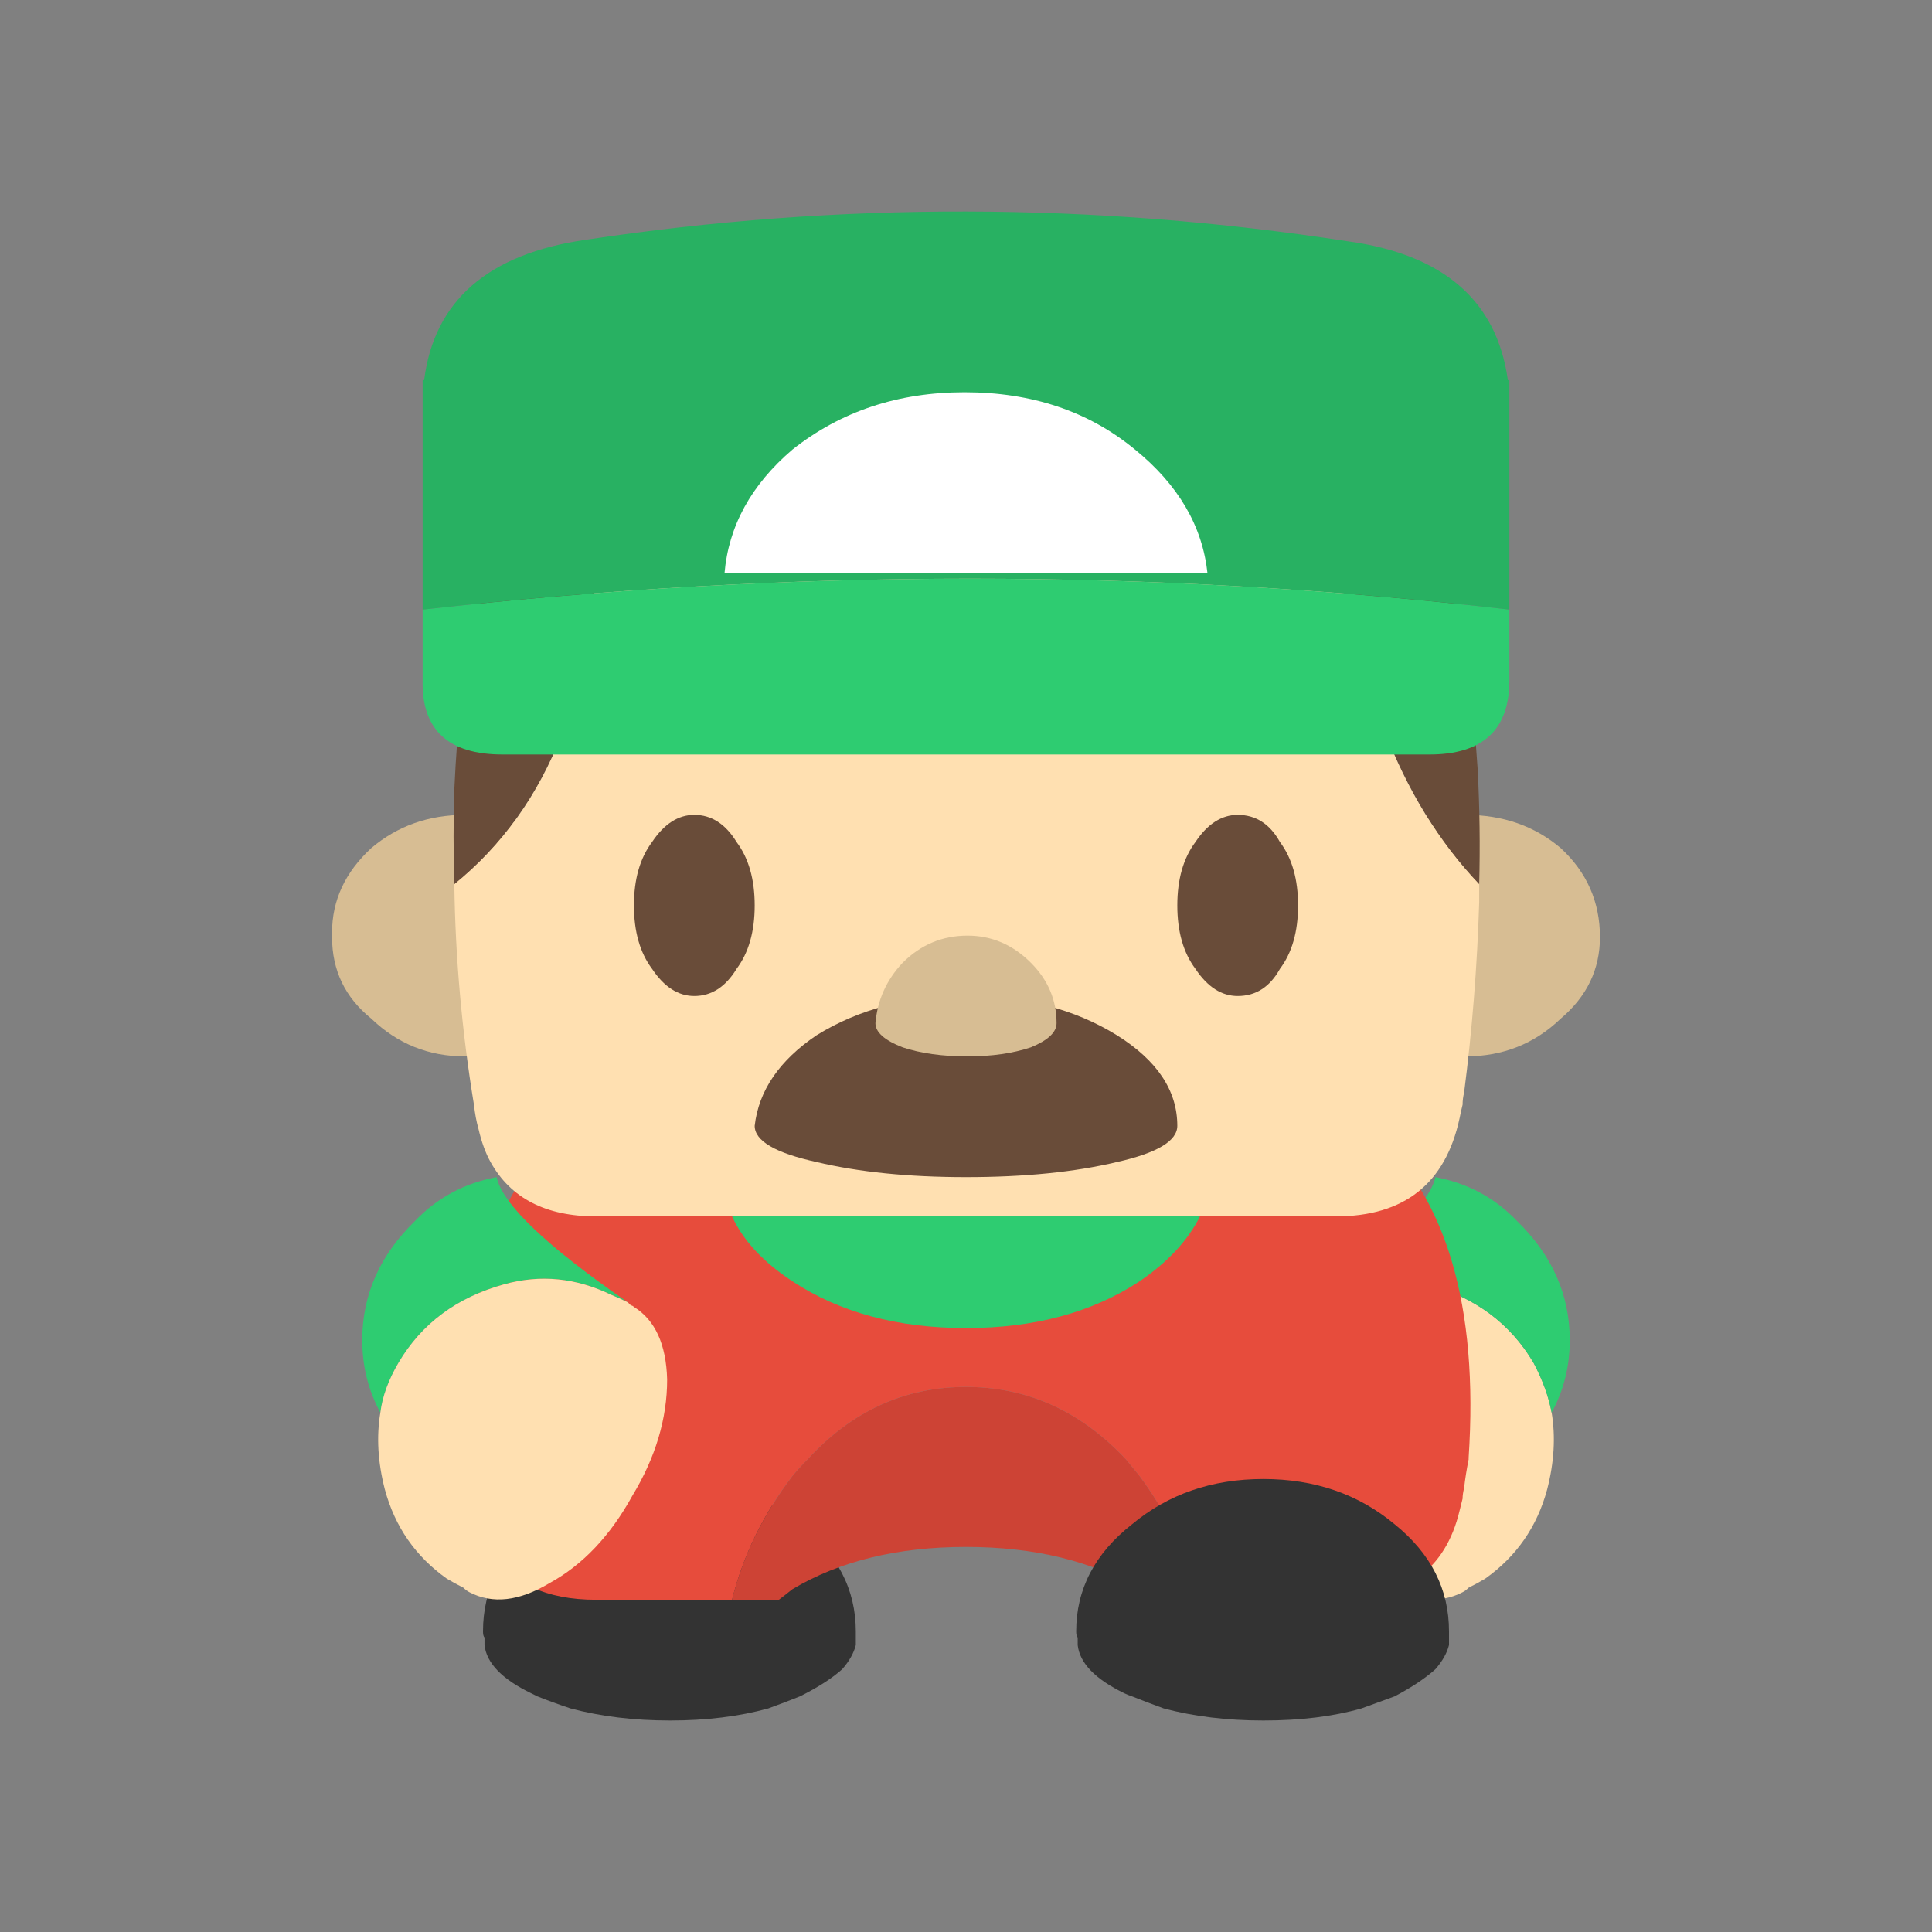 <?xml version="1.0" encoding="UTF-8" standalone="no"?>
<svg
   xmlns:dc="http://purl.org/dc/elements/1.1/"
   xmlns:cc="http://creativecommons.org/ns#"
   xmlns:rdf="http://www.w3.org/1999/02/22-rdf-syntax-ns#"
   xmlns:svg="http://www.w3.org/2000/svg"
   xmlns="http://www.w3.org/2000/svg"
   width="64px"
   height="64px"
   viewBox="0 0 64 64"
   version="1.1"
   id="SVGRoot">
  <rect x="0" y="0" width="64" height="64" fill="#808080" stroke="none"/>
  <defs
     id="defs6023" />
  <g
     transform="translate(115.525,53.153)"
     id="g1059">
    <g
       transform="translate(-333.525,-419.159)"
       id="g3116">
      <g
         id="use3114">
        <path
           style="fill:#ffe0b1;stroke:none"
           id="path956"
           d="m 269.25,415.35 q 0.35,-1.35 0.15,-2.55 -0.15,-0.8 -0.6,-1.65 -1.15,-1.95 -3.5,-2.6 -1.8,-0.5 -3.55,0.35 -0.25,0.1 -0.55,0.25 -0.05,0.05 -0.1,0.1 -0.05,0 -0.1,0.05 -1.05,0.65 -1.1,2.4 0,1.95 1.15,3.85 1.1,2 2.75,2.9 1.5,0.9 2.65,0.3 0.1,-0.05 0.2,-0.15 0.3,-0.15 0.55,-0.3 1.55,-1.1 2.05,-2.95 z" />
        <path
           style="fill:#2ecc71;stroke:none"
           id="path958"
           d="m 268.25,406.45 q -1.1,-1.15 -2.7,-1.45 -0.3,1.35 -4.35,4.15 0.3,-0.15 0.55,-0.25 1.75,-0.85 3.55,-0.35 2.35,0.65 3.5,2.6 0.45,0.85 0.6,1.65 0.6,-1.1 0.6,-2.4 0,-2.25 -1.75,-3.95 z" />
      </g>
    </g>
    <g
       transform="translate(-333.525,-419.159)"
       id="g3120">
      <g
         id="use3118">
        <path
           style="fill:#333333;stroke:none"
           id="path962"
           d="m 243.45,422.6 q 0.55,-0.2 1.05,-0.4 0.9,-0.45 1.4,-0.9 0.35,-0.4 0.45,-0.8 0,-0.1 0,-0.25 0,-0.05 0,-0.2 0,-2.1 -1.85,-3.55 -1.75,-1.5 -4.3,-1.5 -2.55,0 -4.4,1.5 -1.8,1.45 -1.8,3.55 0,0.15 0.05,0.2 0,0.15 0,0.25 0.1,0.9 1.55,1.6 0.1,0.05 0.2,0.1 0.5,0.2 1.1,0.4 1.5,0.4 3.3,0.4 1.8,0 3.25,-0.4 z" />
      </g>
    </g>
    <g
       transform="translate(-333.525,-419.159)"
       id="g3124">
      <g
         id="use3122">
        <path
           style="fill:#cd4335;stroke:none"
           id="path950"
           d="m 244.25,418.65 q 2.35,-1.4 5.75,-1.4 3.4,0 5.75,1.4 0.2,0.2 0.45,0.35 h 1.55 q -0.6,-2.2 -2,-4.1 -0.25,-0.3 -0.45,-0.55 -2.25,-2.4 -5.3,-2.4 -3.05,0 -5.25,2.4 -0.25,0.25 -0.5,0.55 -1.45,1.9 -2,4.1 h 1.55 q 0.2,-0.15 0.45,-0.35 z" />
        <path
           style="fill:#e74c3c;stroke:none"
           id="path952"
           d="m 266.5,415.3 q 0.05,-0.45 0.15,-0.95 v -0.05 q 0.5,-7.55 -3.2,-10.85 H 236.6 q -3.65,3.55 -3.1,10.9 0.05,0.65 0.2,1.3 0.05,0.45 0.15,0.75 0.15,0.55 0.4,0.95 1,1.65 3.5,1.65 h 4.5 q 0.55,-2.2 2,-4.1 0.25,-0.3 0.5,-0.55 2.2,-2.4 5.25,-2.4 3.05,0 5.3,2.4 0.2,0.25 0.45,0.55 1.4,1.9 2,4.1 h 4.5 q 3.4,0 4.1,-2.95 0.05,-0.2 0.1,-0.4 0,-0.15 0.05,-0.35 z" />
      </g>
    </g>
    <g
       transform="translate(-333.525,-419.159)"
       id="g3128">
      <g
         id="use3126">
        <path
           style="fill:#d7bd93;stroke:none"
           id="path966"
           d="m 266.55,393 q -1.85,0 -3.15,1.1 -1.25,1.2 -1.3,2.8 v 0.15 q 0.05,1.65 1.3,2.7 1.3,1.25 3.15,1.25 1.85,0 3.15,-1.25 1.3,-1.1 1.3,-2.7 0,-1.75 -1.3,-2.95 -1.3,-1.1 -3.15,-1.1 m -30,1.1 q -1.3,-1.1 -3.15,-1.1 -1.8,0 -3.1,1.1 -1.3,1.2 -1.3,2.8 v 0.15 q 0,1.65 1.3,2.7 1.3,1.25 3.1,1.25 1.85,0 3.15,-1.25 1.3,-1.1 1.3,-2.7 0,-1.75 -1.3,-2.95 z" />
      </g>
    </g>
    <g
       transform="translate(-333.525,-419.159)"
       id="g3132">
      <g
         id="use3130">
        <path
           style="fill:#2ecc71;stroke:none"
           id="path970"
           d="m 250,410 q 3.4,0 5.75,-1.55 1.4,-0.95 2,-2.15 h -15.5 q 0.55,1.2 2,2.15 2.35,1.55 5.75,1.55 z" />
        <path
           style="fill:#694c39;stroke:none"
           id="path972"
           d="m 262.35,383.1 q 0.65,8 4.65,12.2 0.05,-1.9 -0.05,-3.8 -0.2,-2.9 -0.55,-5.85 -0.25,-1.6 -1.1,-2.55 -1.05,-1.1 -3.05,-1.1 0.05,0.6 0.1,1.1 m -27.55,0 q -0.9,0.95 -1.1,2.65 -0.5,3.2 -0.65,6.4 -0.05,1.55 0,3.15 4.75,-3.85 4.75,-12.2 -0.05,-0.5 -0.05,-1.1 -1.9,0 -2.95,1.1 z" />
        <path
           style="fill:#ffe0b1;stroke:none"
           id="path974"
           d="m 237.8,383.1 q 0,8.35 -4.75,12.2 0.05,3.65 0.65,7.3 0.05,0.45 0.15,0.8 0.15,0.65 0.4,1.1 1,1.8 3.5,1.8 h 4.5 15.5 4.5 q 3.4,0 4.1,-3.25 0.05,-0.25 0.1,-0.45 0,-0.2 0.05,-0.4 0.4,-3.1 0.5,-6.3 0,-0.3 0,-0.6 -4,-4.2 -4.65,-12.2 -0.05,-0.5 -0.1,-1.1 h -24.5 q 0,0.6 0.05,1.1 z" />
      </g>
    </g>
    <g
       transform="translate(-333.525,-419.159)"
       id="g3136">
      <g
         id="use3134">
        <path
           style="fill:#694c39;stroke:none"
           id="path978"
           d="m 259,393 q -0.8,0 -1.4,0.9 -0.6,0.8 -0.6,2.1 0,1.3 0.6,2.1 0.6,0.9 1.4,0.9 0.9,0 1.4,-0.9 0.6,-0.8 0.6,-2.1 0,-1.3 -0.6,-2.1 -0.5,-0.9 -1.4,-0.9 z" />
      </g>
    </g>
    <g
       transform="translate(-333.525,-419.159)"
       id="g3140">
      <g
         id="use3138">
        <path
           style="fill:#694c39;stroke:none"
           id="path982"
           d="m 241,393 q -0.8,0 -1.4,0.9 -0.6,0.8 -0.6,2.1 0,1.3 0.6,2.1 0.6,0.9 1.4,0.9 0.85,0 1.4,-0.9 0.6,-0.8 0.6,-2.1 0,-1.3 -0.6,-2.1 -0.55,-0.9 -1.4,-0.9 z" />
      </g>
    </g>
    <g
       transform="translate(-333.525,-419.159)"
       id="g3144">
      <g
         id="use3142">
        <path
           style="fill:#694c39;stroke:none"
           id="path986"
           d="m 243,403.3 q 0,0.75 2.05,1.2 2.1,0.5 4.95,0.5 2.9,0 5,-0.5 2,-0.45 2,-1.2 0,-1.75 -2,-3 -2.1,-1.3 -5,-1.3 -2.85,0 -4.95,1.3 -1.85,1.25 -2.05,3 z" />
      </g>
    </g>
    <g
       transform="translate(-333.525,-419.159)"
       id="g3148">
      <g
         id="use3146">
        <path
           style="fill:#2ecc71;stroke:none"
           id="path990"
           d="m 232,388.55 q -0.05,2.45 2.65,2.45 h 30.7 q 2.65,0 2.65,-2.45 v -2.35 q -17.75,-2.05 -36,0 z" />
        <path
           style="fill:#28b162;stroke:none"
           id="path992"
           d="m 237.4,373.95 q -4.85,0.7 -5.35,4.65 H 232 v 7.6 q 18.25,-2.05 36,0 v -7.6 h -0.05 q -0.55,-3.95 -5.3,-4.6 -12.65,-1.95 -25.25,-0.05 z" />
      </g>
    </g>
    <g
       transform="translate(-333.525,-419.159)"
       id="g3152">
      <g
         id="use3150">
        <path
           style="fill:#d7bd93;stroke:none"
           id="path996"
           d="m 247,399.9 q 0,0.45 0.9,0.8 0.9,0.3 2.15,0.3 1.2,0 2.1,-0.3 0.85,-0.35 0.85,-0.8 0,-1.15 -0.85,-2 -0.9,-0.9 -2.1,-0.9 -1.25,0 -2.15,0.9 -0.8,0.85 -0.9,2 z" />
      </g>
    </g>
    <g
       transform="translate(-333.525,-419.159)"
       id="g3156">
      <g
         id="use3154">
        <path
           style="fill:#ffffff;stroke:none"
           id="path1000"
           d="m 249.95,379 q -3.3,0 -5.7,1.9 -2.05,1.75 -2.25,4.1 h 16 q -0.25,-2.35 -2.4,-4.1 -2.3,-1.9 -5.65,-1.9 z" />
      </g>
    </g>
    <g
       transform="translate(-333.525,-419.159)"
       id="g3160">
      <g
         id="use3158">
        <path
           style="fill:#333333;stroke:none"
           id="path1004"
           d="m 266,420.5 q 0,-0.1 0,-0.25 0,-0.05 0,-0.2 0,-2.1 -1.8,-3.55 -1.8,-1.5 -4.35,-1.5 -2.55,0 -4.35,1.5 -1.85,1.45 -1.85,3.55 0,0.15 0.05,0.2 0,0.15 0,0.25 0.1,0.9 1.55,1.6 0.1,0.05 0.25,0.1 0.5,0.2 1.05,0.4 1.5,0.4 3.3,0.4 1.85,0 3.25,-0.4 0.55,-0.2 1.1,-0.4 0.85,-0.45 1.35,-0.9 0.35,-0.4 0.45,-0.8 z" />
      </g>
    </g>
    <g
       transform="translate(-333.525,-419.159)"
       id="g3164">
      <g
         id="use3162">
        <path
           style="fill:#2ecc71;stroke:none"
           id="path1008"
           d="m 230.6,412.8 q 0.1,-0.8 0.6,-1.65 1.15,-1.95 3.5,-2.6 1.8,-0.5 3.55,0.35 0.25,0.1 0.55,0.25 -4.05,-2.8 -4.35,-4.15 -1.6,0.3 -2.7,1.45 -1.75,1.7 -1.75,3.95 0,1.3 0.6,2.4 z" />
        <path
           style="fill:#ffe0b1;stroke:none"
           id="path1010"
           d="m 230.75,415.35 q 0.5,1.85 2.05,2.95 0.25,0.15 0.55,0.3 0.1,0.1 0.2,0.15 1.15,0.6 2.65,-0.3 1.65,-0.9 2.75,-2.9 1.15,-1.9 1.15,-3.85 -0.05,-1.75 -1.1,-2.4 -0.05,-0.05 -0.1,-0.05 -0.05,-0.05 -0.1,-0.1 -0.3,-0.15 -0.55,-0.25 -1.75,-0.85 -3.55,-0.35 -2.35,0.65 -3.5,2.6 -0.5,0.85 -0.6,1.65 -0.2,1.2 0.15,2.55 z" />
      </g>
    </g>
  </g>
</svg>
